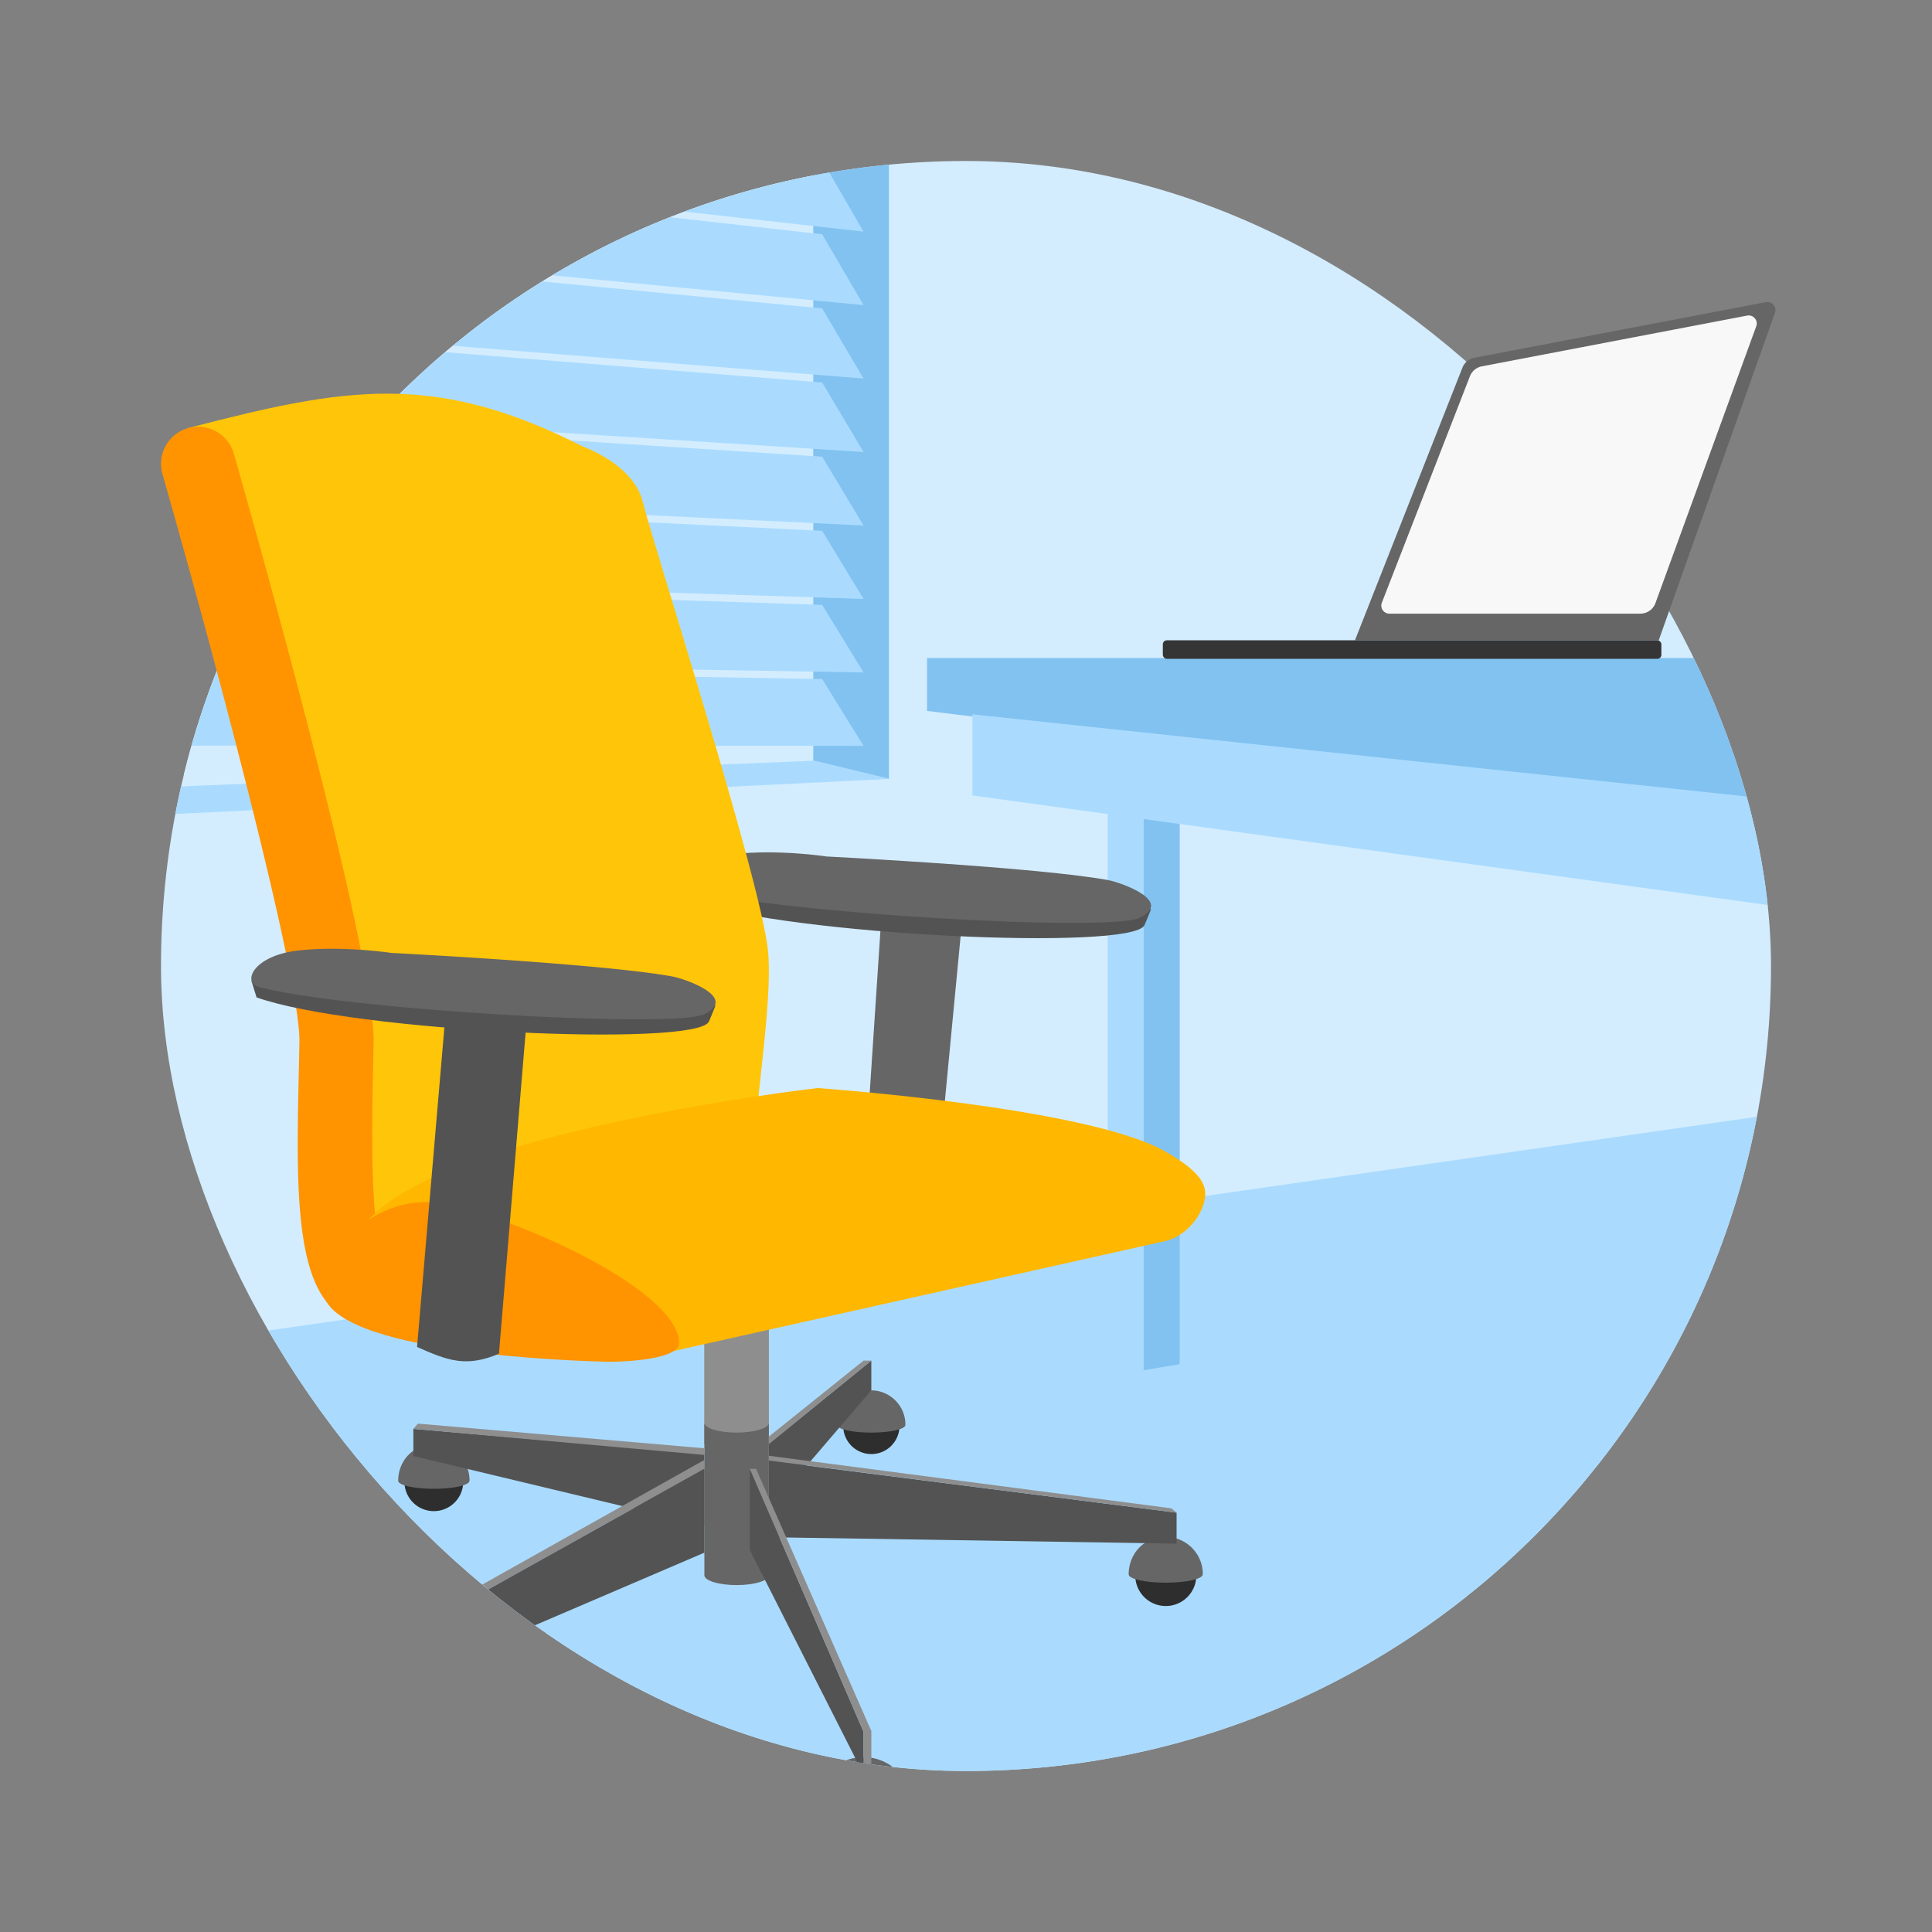 <svg xmlns="http://www.w3.org/2000/svg" width="300" height="300" fill="none" class="persona-ilustration" viewBox="0 0 300 300"><rect x="0" y="0" width="300" height="300" fill="#808080" stroke="none"/><g clip-path="url(#5UdYhk7yWh_a)"><g clip-path="url(#5UdYhk7yWh_b)"><rect width="250" height="250" x="25" y="25" fill="#D3EDFF" rx="125"/><path fill="#AADBFF" d="M303.828 168.954 0 212.583v105.501l428.663-72.038z"/><path fill="#AADBFF" d="m171.997 124.793 5.6 1.166v86.808l-5.6-1.76z"/><path fill="#82C2F1" d="m183.186 124.793-5.6 1.166v86.808l5.6-.929zM143.948 102.179v8.21l230.668 28.588v-36.798z"/><path fill="#AADBFF" d="M150.989 123.515v-12.594l188.109 19.959v18.551z"/><path fill="#D3EDFF" d="M243.371 51.126 228.35 88.153l42.15 3.143 17.931-43.78z"/><path fill="#8E8E8E" d="M109.353 197.668h10.039v26.55h-10.039z"/><path fill="#666" d="M114.379 222.453c2.622 0 4.774-.613 4.986-1.394h.017v23.504l.002.048c0 .84-2.24 1.521-5.003 1.521s-5.003-.681-5.003-1.521v-.002h-.003v-23.55h.018c.212.781 2.363 1.394 4.986 1.394"/><path fill="#2E2E2E" d="M67.365 234.649a4.565 4.565 0 1 0 0-9.13 4.565 4.565 0 0 0 0 9.13"/><path fill="#666" d="M72.91 229.853a5.568 5.568 0 0 0-7.908-5.026c-1.982.865-3.181 2.928-3.17 5.107 0 .692 2.479 1.245 5.533 1.245s5.534-.553 5.534-1.245c0-.023-.023-.046-.035-.069h.035z"/><path fill="#535353" d="M109.353 225.769v11.139l-45.165-10.823v-4.208z"/><path fill="#8E8E8E" d="m109.376 224.886-44.486-3.827-.703.818 45.189 4.046z"/><path fill="#2E2E2E" d="M135.303 225.787a4.369 4.369 0 1 0 0-8.738 4.369 4.369 0 0 0 0 8.738"/><path fill="#666" d="M140.591 221.199c0-3.643-3.758-6.478-7.573-4.818-1.902.83-3.044 2.812-3.032 4.887 0 .657 2.375 1.188 5.303 1.188s5.302-.531 5.302-1.188c0-.023-.023-.046-.034-.069z"/><path fill="#535353" d="m119.378 224.202 15.921-12.929v4.6l-15.876 18.543z"/><path fill="#8E8E8E" d="m119.383 223.078 14.709-11.805h1.211l-15.92 12.946z"/><path fill="#2E2E2E" d="M181.022 249.382a4.738 4.738 0 1 0 0-9.477 4.738 4.738 0 0 0 0 9.477"/><path fill="#666" d="M186.774 244.402c0-3.954-4.081-7.032-8.219-5.234-2.064.9-3.309 3.055-3.297 5.303 0 .715 2.582 1.291 5.752 1.291s5.752-.576 5.752-1.291c0-.023-.023-.046-.034-.069h.046"/><path fill="#535353" d="m119.376 226.818 63.326 8.072v4.807l-63.326-1z"/><path fill="#8E8E8E" d="m119.396 226.053 62.49 8.158.818.68-63.308-8.1z"/><path fill="#2E2E2E" d="M134.09 286.941a6.225 6.225 0 1 0 0-12.45 6.225 6.225 0 0 0 0 12.45"/><path fill="#666" d="M141.653 280.405c0-5.187-5.349-9.234-10.79-6.859-2.709 1.176-4.346 4-4.323 6.963 0 .934 3.389 1.695 7.562 1.695s7.562-.761 7.562-1.695c0-.035-.034-.069-.046-.092h.046z"/><path fill="#535353" d="M116.432 228.08v12.611l17.661 34.837v-6.605z"/><path fill="#8E8E8E" d="M116.432 228.08h.969l17.902 40.716v6.732h-1.21v-6.605z"/><path fill="#2E2E2E" d="M55.391 274.202a5.303 5.303 0 1 0 0-10.605 5.303 5.303 0 0 0 0 10.605"/><path fill="#666" d="M61.834 268.633c0-4.426-4.565-7.873-9.199-5.856-2.317 1.003-3.7 3.412-3.689 5.937 0 .795 2.882 1.441 6.444 1.441 3.563 0 6.444-.646 6.444-1.441 0-.023-.034-.058-.034-.081z"/><path fill="#8E8E8E" d="m53.776 264.922-1.348-1.049v-5.222l56.947-31.955v1.384l-55.599 31.032z"/><path fill="#535353" d="m109.377 228.079-55.599 31.033v5.81l55.599-23.828z"/><path fill="#D3EDFF" d="m126.415 116.117-131.769 5.666h-11.057V-59.311h142.826z"/><path fill="#82C2F1" d="m126.284 118.213 11.744 2.763V4.39l-11.744 8.033z"/><path fill="#AADBFF" d="m126.502 118.12 11.682 2.827-146.225 7.181-8.053-4.228zM134.089 115.826l-6.425-10.388-144.087-2.45 5.55 12.775 144.962.05zM134.089 104.413l-6.425-10.488L-16.423 89.2l5.55 12.863zM134.089 93.013l-6.425-10.588L-16.423 75.4l5.55 12.95L134.089 93zM134.089 81.6l-6.425-10.688-144.087-9.3 5.55 13.038zM134.089 70.189l-6.425-10.8-144.087-11.576 5.55 13.125zM134.089 58.789l-6.425-10.9-144.087-13.875 5.55 13.212 144.962 11.55zM134.089 47.376l-6.425-11-144.087-16.15 5.55 13.3zM134.089 35.976l-6.425-11.1-144.087-18.45 5.55 13.387 144.962 16.15z"/></g><path fill="#666" d="m134.089 184.183 2.928-44.267h12.669l-4.231 44.267z"/><path fill="#535353" d="m107.473 139.916-.819-2.64 72.084 3.897s-.83 2.086-1.038 2.513c-2.029 4.011-55.137 1.568-70.227-3.77"/><path fill="#666" d="M128.245 132.988s33.027 1.671 43.852 3.677c1.867.346 10.237 3.239 4.876 5.845-4.634 2.259-55.564-.657-69.074-4.208-2.802-.738-.899-4.888 5.971-5.672 6.871-.784 14.375.346 14.375.346z"/><path fill="#FFC509" d="M29.189 66.473C53.485 60.17 67.4 57.556 90.56 69.368c0 0 7.86 2.727 9.267 8.617s18.62 59.591 19.462 69.978-3.989 34.087-2.018 38.848-58.065 12.347-58.065 12.347c-8.692-3.09-7.01-10.375-7.85-33.938-.842-23.563-22.168-98.747-22.168-98.747"/><path fill="#FF9300" d="M57.156 205.453c-.288 0-.588-.023-.888-.069-10.675-1.637-10.306-19.033-9.868-39.172.035-1.567.07-3.078.093-4.484.15-9.522-12.635-57.916-21.27-88.118a5.761 5.761 0 1 1 11.079-3.17C38.55 78.3 58.228 147.63 58.009 161.9c-.023 1.429-.058 2.963-.093 4.553-.15 7.217-.507 23.713 1.51 27.932a5.77 5.77 0 0 1 3.413 6.168 5.77 5.77 0 0 1-5.695 4.887z"/><path fill="#FFB700" d="M126.944 168.955s-66.435 7.594-71.715 23.768c-2.317 7.101 48.65 17.224 48.65 17.224l77.003-17.224c2.698-.565 5.189-3.09 5.996-5.719.807-2.628.079-4.774-5.996-8.232-12.15-6.905-53.927-9.817-53.927-9.817z"/><path fill="#FF9300" d="M50.707 202.144c-2.974-5.061 6.398-17.246 17.857-15.252 11.459 1.995 36.858 13.476 36.87 21.638 0 2.927-10.663 2.927-10.663 2.927s-38.9-.541-44.064-9.313"/><path fill="#535353" d="m64.76 209.158 4.641-54.28h12.67l-4.593 55.33c-5.052 2.132-7.853 1.115-12.718-1.05"/><path fill="#535353" d="m39.84 154.879-.818-2.64 72.083 3.897s-.83 2.086-1.037 2.513c-2.029 4.011-55.137 1.567-70.227-3.77"/><path fill="#666" d="M60.623 147.962s33.027 1.672 43.852 3.678c1.867.346 10.236 3.239 4.876 5.844-4.634 2.26-55.564-.657-69.075-4.207-2.8-.738-.899-4.888 5.972-5.672 6.87-.784 14.375.346 14.375.346zM210.397 99.425l16.688-42.335a2.5 2.5 0 0 1 1.857-1.539l45.265-8.634a1.25 1.25 0 0 1 1.412 1.646l-18.053 50.862z"/><rect width="77.417" height="2.88" x="180.562" y="99.424" fill="#353535" rx=".625"/><path fill="#F8F8F8" d="m228.246 58.432-13.673 35.151a1.25 1.25 0 0 0 1.165 1.703h38.973a2.5 2.5 0 0 0 2.349-1.644l15.648-42.981a1.25 1.25 0 0 0-1.41-1.656l-41.192 7.878a2.5 2.5 0 0 0-1.86 1.55"/></g><defs><clipPath id="5UdYhk7yWh_a"><path fill="#fff" d="M0 0h300v300H0z"/></clipPath><clipPath id="5UdYhk7yWh_b"><rect width="250" height="250" x="25" y="25" fill="#fff" rx="125"/></clipPath></defs></svg>